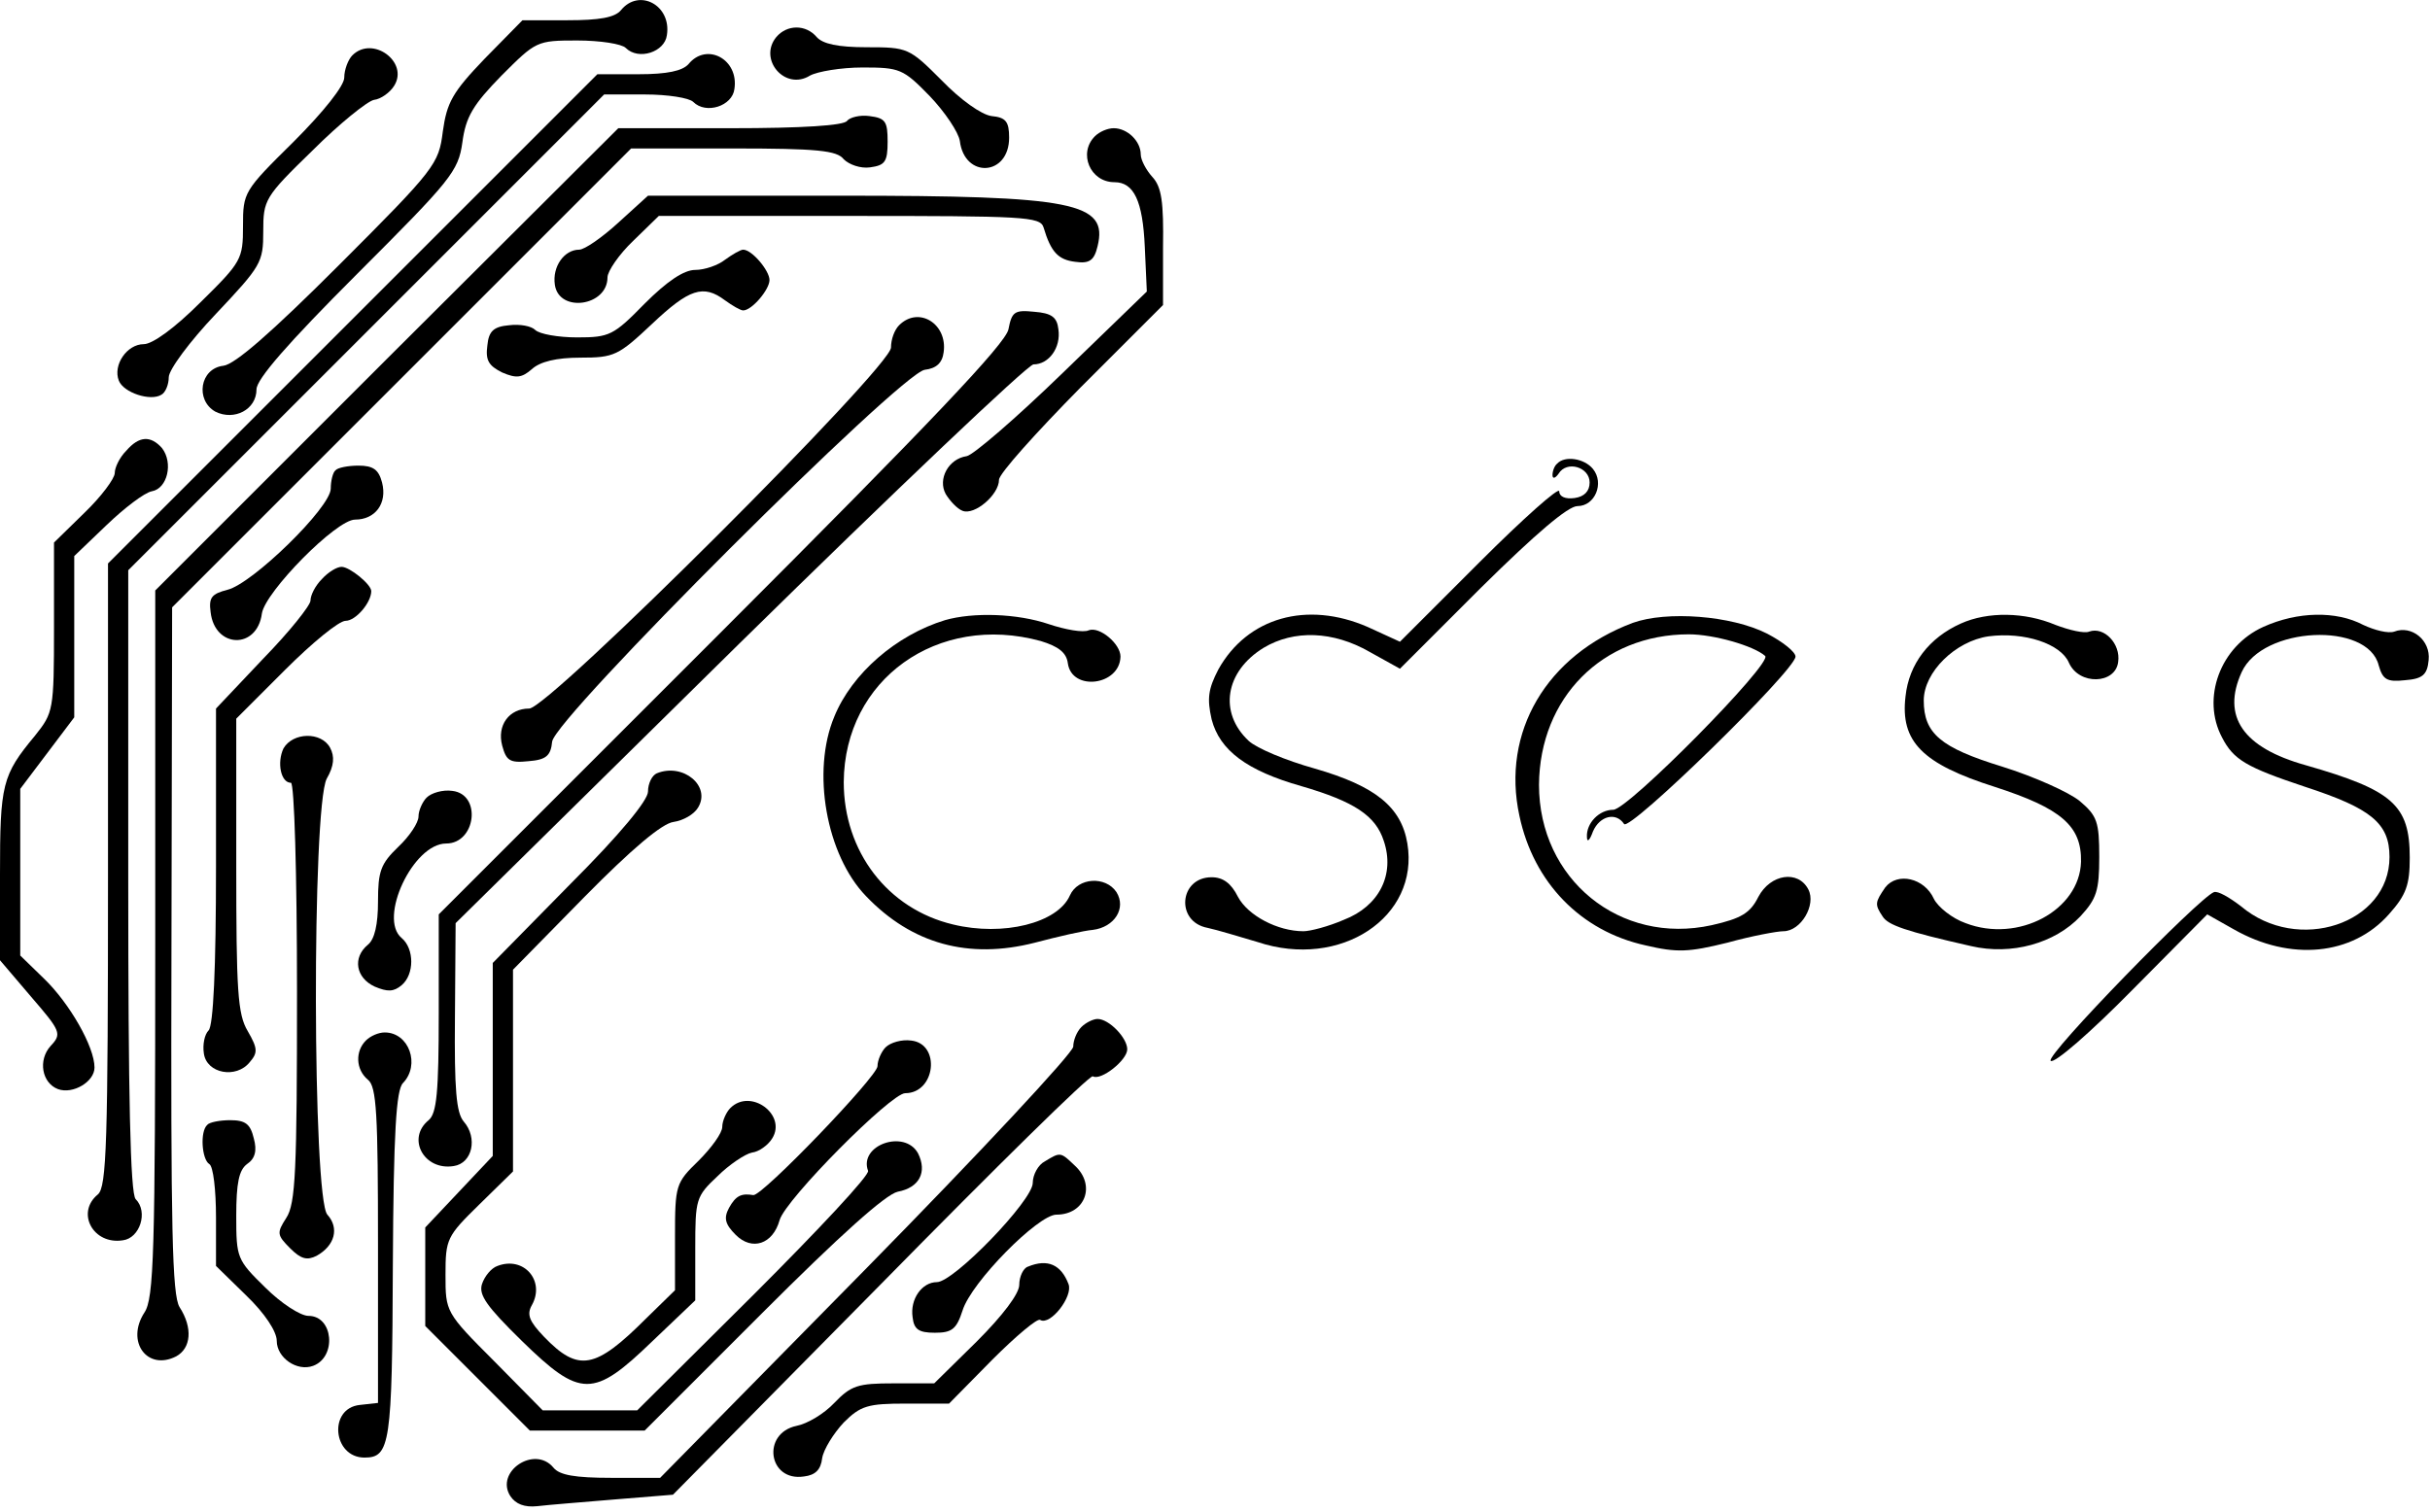 <?xml version="1.0" standalone="no"?>
<!DOCTYPE svg PUBLIC "-//W3C//DTD SVG 20010904//EN"
 "http://www.w3.org/TR/2001/REC-SVG-20010904/DTD/svg10.dtd">
<svg version="1.0" xmlns="http://www.w3.org/2000/svg"
 width="360pt" height="224pt" viewBox="0 0 360 224"
 preserveAspectRatio="xMidYMid meet">
<g transform="translate(0,224) scale(0.1,-0.1)"
fill="#000000" stroke="none">
<path d="M920 2225 c-9 -11 -32 -15 -79 -15 l-67 0 -56 -57 c-48 -50 -56 -65
-62 -108 -6 -48 -11 -55 -153 -197 -101 -101 -155 -148 -172 -150 -35 -4 -42
-51 -12 -68 28 -14 61 3 61 33 0 15 46 68 149 171 139 139 150 152 156 195 5
38 16 56 58 99 51 51 52 52 112 52 34 0 66 -5 72 -11 19 -19 58 -6 61 19 7 44
-41 70 -68 37z"/>
<path d="M1150 2185 c-27 -33 13 -80 50 -57 11 6 46 12 78 12 55 0 60 -2 99
-42 23 -24 43 -54 45 -67 7 -56 73 -52 73 5 0 24 -5 30 -26 32 -15 2 -46 24
-74 53 -48 48 -50 49 -111 49 -43 0 -65 5 -74 15 -16 19 -44 19 -60 0z"/>
<path d="M522 2158 c-6 -6 -12 -21 -12 -33 0 -12 -30 -50 -75 -95 -74 -73 -75
-75 -75 -125 0 -49 -2 -53 -63 -113 -38 -38 -71 -62 -84 -62 -25 0 -46 -31
-37 -54 7 -18 47 -31 63 -21 6 3 11 15 11 26 0 11 31 53 70 94 67 71 70 76 70
122 0 47 2 51 73 120 39 39 81 73 91 75 10 1 24 11 30 21 22 35 -32 75 -62 45z"/>
<path d="M1020 2145 c-9 -10 -31 -15 -74 -15 l-61 0 -363 -363 -362 -362 0
-461 c0 -398 -2 -463 -15 -474 -33 -27 -7 -75 37 -68 25 3 38 42 19 61 -8 8
-11 154 -11 472 l0 460 353 353 352 352 61 0 c33 0 65 -5 71 -11 19 -19 58 -6
61 19 7 44 -41 70 -68 37z"/>
<path d="M1255 2061 c-4 -7 -66 -11 -173 -11 l-166 0 -343 -342 -343 -343 0
-523 c0 -460 -2 -526 -16 -547 -28 -43 4 -87 47 -65 22 12 25 42 5 73 -11 18
-13 116 -12 529 l1 508 340 340 340 340 151 0 c125 0 154 -3 164 -16 8 -8 25
-14 39 -12 22 3 26 8 26 38 0 30 -3 35 -27 38 -14 2 -29 -2 -33 -7z"/>
<path d="M1622 2038 c-25 -25 -7 -68 29 -68 29 0 42 -28 45 -96 l3 -66 -125
-121 c-69 -67 -133 -122 -142 -123 -27 -4 -43 -34 -31 -56 6 -10 17 -22 25
-25 18 -7 54 24 54 46 0 9 55 70 121 137 l122 122 0 85 c1 68 -2 90 -16 105
-9 10 -17 25 -17 33 0 20 -20 39 -40 39 -9 0 -21 -5 -28 -12z"/>
<path d="M916 1910 c-24 -22 -50 -40 -58 -40 -22 0 -40 -25 -36 -52 6 -42 78
-32 78 11 0 9 17 34 38 54 l38 37 282 0 c260 0 283 -1 288 -17 11 -37 22 -48
47 -51 21 -3 28 2 33 23 16 65 -35 75 -379 75 l-287 0 -44 -40z"/>
<path d="M1074 1855 c-10 -8 -30 -15 -44 -15 -17 0 -42 -17 -75 -50 -46 -47
-52 -50 -100 -50 -28 0 -56 5 -62 11 -6 6 -23 9 -39 7 -23 -2 -30 -9 -32 -30
-3 -22 2 -30 22 -40 21 -9 29 -8 44 5 12 11 36 17 72 17 50 0 56 3 106 50 55
52 76 59 108 35 11 -8 23 -15 27 -15 13 0 39 31 39 45 0 14 -26 45 -39 45 -4
0 -16 -7 -27 -15z"/>
<path d="M1494 1752 c-4 -21 -116 -139 -425 -448 l-419 -419 0 -146 c0 -118
-3 -149 -15 -159 -33 -27 -7 -75 37 -68 28 4 36 42 15 66 -11 13 -14 47 -13
155 l1 139 420 414 c231 227 427 413 436 414 23 0 41 25 37 52 -2 18 -10 24
-36 26 -29 3 -33 0 -38 -26z"/>
<path d="M1332 1758 c-7 -7 -12 -21 -12 -33 0 -29 -507 -535 -536 -535 -30 0
-48 -25 -40 -55 6 -22 11 -26 39 -23 26 2 33 8 35 29 4 35 516 546 552 551 17
2 26 10 28 26 6 42 -37 69 -66 40z"/>
<path d="M187 1572 c-10 -10 -17 -25 -17 -33 0 -8 -20 -35 -45 -59 l-45 -44 0
-126 c0 -123 -1 -126 -28 -160 -49 -59 -52 -72 -52 -206 l0 -127 46 -54 c44
-51 46 -55 29 -73 -19 -21 -13 -55 11 -64 22 -8 54 11 54 32 0 31 -37 95 -74
131 l-36 35 0 123 0 124 40 53 40 53 0 119 0 120 48 46 c26 25 56 48 67 50 23
4 32 42 15 64 -17 19 -34 18 -53 -4z"/>
<path d="M2307 1553 c-4 -3 -7 -11 -7 -17 0 -6 4 -5 9 2 12 20 46 10 46 -13 0
-13 -8 -21 -22 -23 -14 -2 -23 2 -23 10 0 7 -53 -40 -118 -105 l-118 -118 -48
22 c-90 39 -178 14 -221 -63 -15 -29 -17 -43 -10 -74 12 -46 52 -76 133 -99
79 -23 110 -44 122 -81 17 -50 -7 -97 -59 -117 -23 -10 -50 -17 -60 -17 -38 0
-82 23 -97 51 -10 20 -22 29 -39 29 -48 0 -54 -66 -6 -75 14 -3 47 -13 74 -21
123 -41 240 37 222 146 -9 54 -47 85 -137 111 -43 12 -86 30 -98 41 -45 42
-35 103 22 138 45 27 103 25 157 -6 l45 -25 121 121 c80 79 128 120 142 120
26 0 40 34 23 55 -13 16 -42 20 -53 8z"/>
<path d="M497 1543 c-4 -3 -7 -16 -7 -27 0 -28 -116 -141 -153 -150 -23 -6
-28 -11 -25 -33 6 -54 69 -56 76 -2 5 32 110 139 138 139 30 0 48 24 40 55 -5
19 -13 25 -35 25 -15 0 -31 -3 -34 -7z"/>
<path d="M477 1382 c-10 -10 -17 -24 -17 -32 0 -7 -31 -46 -70 -86 l-70 -74 0
-233 c0 -154 -4 -237 -11 -244 -6 -6 -9 -21 -7 -34 4 -30 48 -38 68 -13 12 14
12 20 -3 46 -15 25 -17 60 -17 246 l0 217 72 72 c40 40 80 73 90 73 15 0 38
27 38 44 0 10 -32 36 -44 36 -7 0 -20 -8 -29 -18z"/>
<path d="M1400 1321 c-72 -22 -138 -79 -164 -143 -34 -81 -12 -205 47 -266 68
-71 152 -94 250 -69 34 9 73 18 86 19 32 4 50 32 35 56 -16 24 -57 22 -69 -5
-18 -41 -99 -61 -173 -43 -97 23 -162 108 -162 211 1 152 139 251 292 209 26
-8 38 -17 40 -33 6 -42 77 -33 78 10 0 19 -31 45 -47 39 -8 -4 -35 1 -59 9
-47 16 -112 18 -154 6z"/>
<path d="M2419 1317 c-128 -48 -195 -162 -168 -286 21 -99 91 -171 187 -192
47 -11 64 -10 121 4 36 10 74 17 83 17 26 0 49 39 37 62 -15 29 -56 23 -74
-11 -12 -24 -25 -32 -69 -42 -136 -30 -256 68 -256 208 1 129 94 223 222 223
37 0 96 -17 113 -32 12 -10 -203 -228 -225 -228 -21 0 -40 -20 -39 -40 0 -9 4
-6 9 8 10 23 34 29 46 11 7 -13 254 228 254 248 0 7 -19 22 -42 34 -53 27
-149 34 -199 16z"/>
<path d="M2905 1316 c-47 -21 -77 -60 -82 -108 -8 -67 25 -100 132 -134 99
-32 129 -58 128 -111 -2 -72 -93 -121 -171 -91 -20 7 -41 24 -47 36 -14 31
-54 40 -72 17 -15 -22 -16 -25 -4 -43 8 -13 34 -22 131 -44 60 -14 124 4 162
44 24 26 28 38 28 88 0 52 -3 61 -29 83 -16 13 -67 36 -115 51 -91 28 -116 49
-116 98 0 42 47 88 96 95 53 7 107 -11 119 -39 15 -34 69 -32 73 1 4 27 -21
53 -43 45 -7 -3 -29 2 -50 10 -45 19 -100 20 -140 2z"/>
<path d="M3353 1311 c-64 -29 -92 -106 -61 -164 17 -33 36 -44 123 -73 98 -32
125 -54 125 -104 0 -99 -136 -144 -220 -73 -17 13 -34 23 -40 21 -22 -8 -250
-242 -242 -250 5 -5 59 42 120 104 l112 113 39 -22 c84 -48 176 -39 230 22 26
29 31 44 31 84 0 78 -25 100 -154 137 -93 26 -125 72 -95 138 31 68 187 75
203 10 6 -21 12 -25 39 -22 26 2 33 8 35 30 3 29 -25 52 -51 42 -9 -3 -29 2
-46 10 -40 21 -97 20 -148 -3z"/>
<path d="M420 1131 c-10 -21 -4 -51 11 -51 5 0 9 -135 9 -310 0 -265 -2 -314
-16 -335 -14 -22 -14 -25 6 -45 16 -16 25 -18 39 -11 27 15 34 41 16 61 -22
24 -23 603 -1 646 11 19 12 33 5 46 -13 24 -55 23 -69 -1z"/>
<path d="M973 1094 c-7 -3 -13 -15 -13 -27 0 -13 -41 -63 -115 -137 l-115
-117 0 -143 0 -143 -50 -53 -50 -53 0 -73 0 -73 78 -78 77 -77 85 0 85 0 174
174 c116 116 183 176 201 180 32 6 44 29 30 57 -20 36 -88 12 -74 -26 3 -6
-74 -88 -169 -183 l-173 -172 -70 0 -70 0 -72 73 c-72 72 -72 73 -72 128 0 53
2 57 50 104 l50 49 0 150 0 149 106 108 c70 71 115 109 132 111 14 2 30 11 36
21 20 32 -22 67 -61 51z"/>
<path d="M632 1058 c-6 -6 -12 -19 -12 -28 0 -9 -13 -29 -30 -45 -26 -25 -30
-36 -30 -81 0 -34 -5 -56 -15 -64 -23 -19 -18 -49 10 -62 19 -8 28 -8 40 2 19
16 19 54 0 70 -35 29 17 140 66 140 44 0 53 73 9 78 -14 2 -31 -3 -38 -10z"/>
<path d="M1602 718 c-7 -7 -12 -20 -12 -29 0 -9 -138 -157 -306 -328 l-306
-311 -73 0 c-53 0 -76 4 -85 15 -28 34 -87 -6 -64 -42 8 -12 21 -17 40 -15 16
2 68 6 115 10 l86 7 308 312 c169 172 310 311 314 308 12 -7 51 24 51 40 0 17
-27 45 -44 45 -6 0 -17 -5 -24 -12z"/>
<path d="M542 698 c-16 -16 -15 -43 3 -58 13 -10 15 -51 15 -246 l0 -233 -27
-3 c-47 -5 -40 -78 7 -78 38 0 41 20 42 285 1 198 5 260 15 270 26 27 9 75
-27 75 -9 0 -21 -5 -28 -12z"/>
<path d="M1312 688 c-6 -6 -12 -19 -12 -28 0 -15 -171 -193 -184 -191 -18 3
-26 -1 -36 -19 -8 -15 -6 -24 10 -40 24 -24 55 -14 65 22 9 31 165 188 186
188 45 0 53 73 9 78 -14 2 -31 -3 -38 -10z"/>
<path d="M1082 598 c-6 -6 -12 -19 -12 -28 0 -9 -16 -31 -35 -50 -34 -33 -35
-36 -35 -113 l0 -79 -43 -42 c-75 -75 -100 -80 -151 -27 -22 23 -26 33 -18 47
20 36 -12 73 -51 58 -9 -3 -19 -15 -23 -27 -5 -16 7 -33 59 -84 87 -85 106
-85 193 -1 l64 61 0 77 c0 73 1 77 33 107 17 17 41 33 51 35 10 1 24 11 30 21
22 35 -32 75 -62 45z"/>
<path d="M307 573 c-11 -10 -8 -51 3 -58 6 -3 10 -39 10 -79 l0 -72 45 -44
c27 -26 45 -53 45 -67 0 -25 30 -46 54 -37 35 13 30 74 -7 74 -12 0 -41 19
-64 42 -42 41 -43 44 -43 106 0 49 4 68 16 77 12 8 15 20 10 38 -5 21 -12 27
-35 27 -15 0 -31 -3 -34 -7z"/>
<path d="M1548 519 c-10 -5 -18 -20 -18 -32 0 -26 -117 -147 -142 -147 -22 0
-40 -25 -36 -52 2 -18 9 -23 33 -23 25 0 32 5 41 33 13 42 112 142 139 142 43
0 59 44 27 73 -21 20 -21 20 -44 6z"/>
<path d="M1523 363 c-7 -2 -13 -15 -13 -27 0 -13 -24 -45 -63 -84 l-63 -62
-60 0 c-53 0 -63 -3 -88 -29 -15 -16 -40 -31 -56 -34 -52 -11 -42 -83 11 -75
17 2 25 10 27 27 2 13 17 37 32 53 25 25 36 28 92 28 l64 0 64 65 c35 35 67
62 71 59 15 -9 49 35 42 53 -11 29 -31 38 -60 26z"/>
</g>
</svg>
